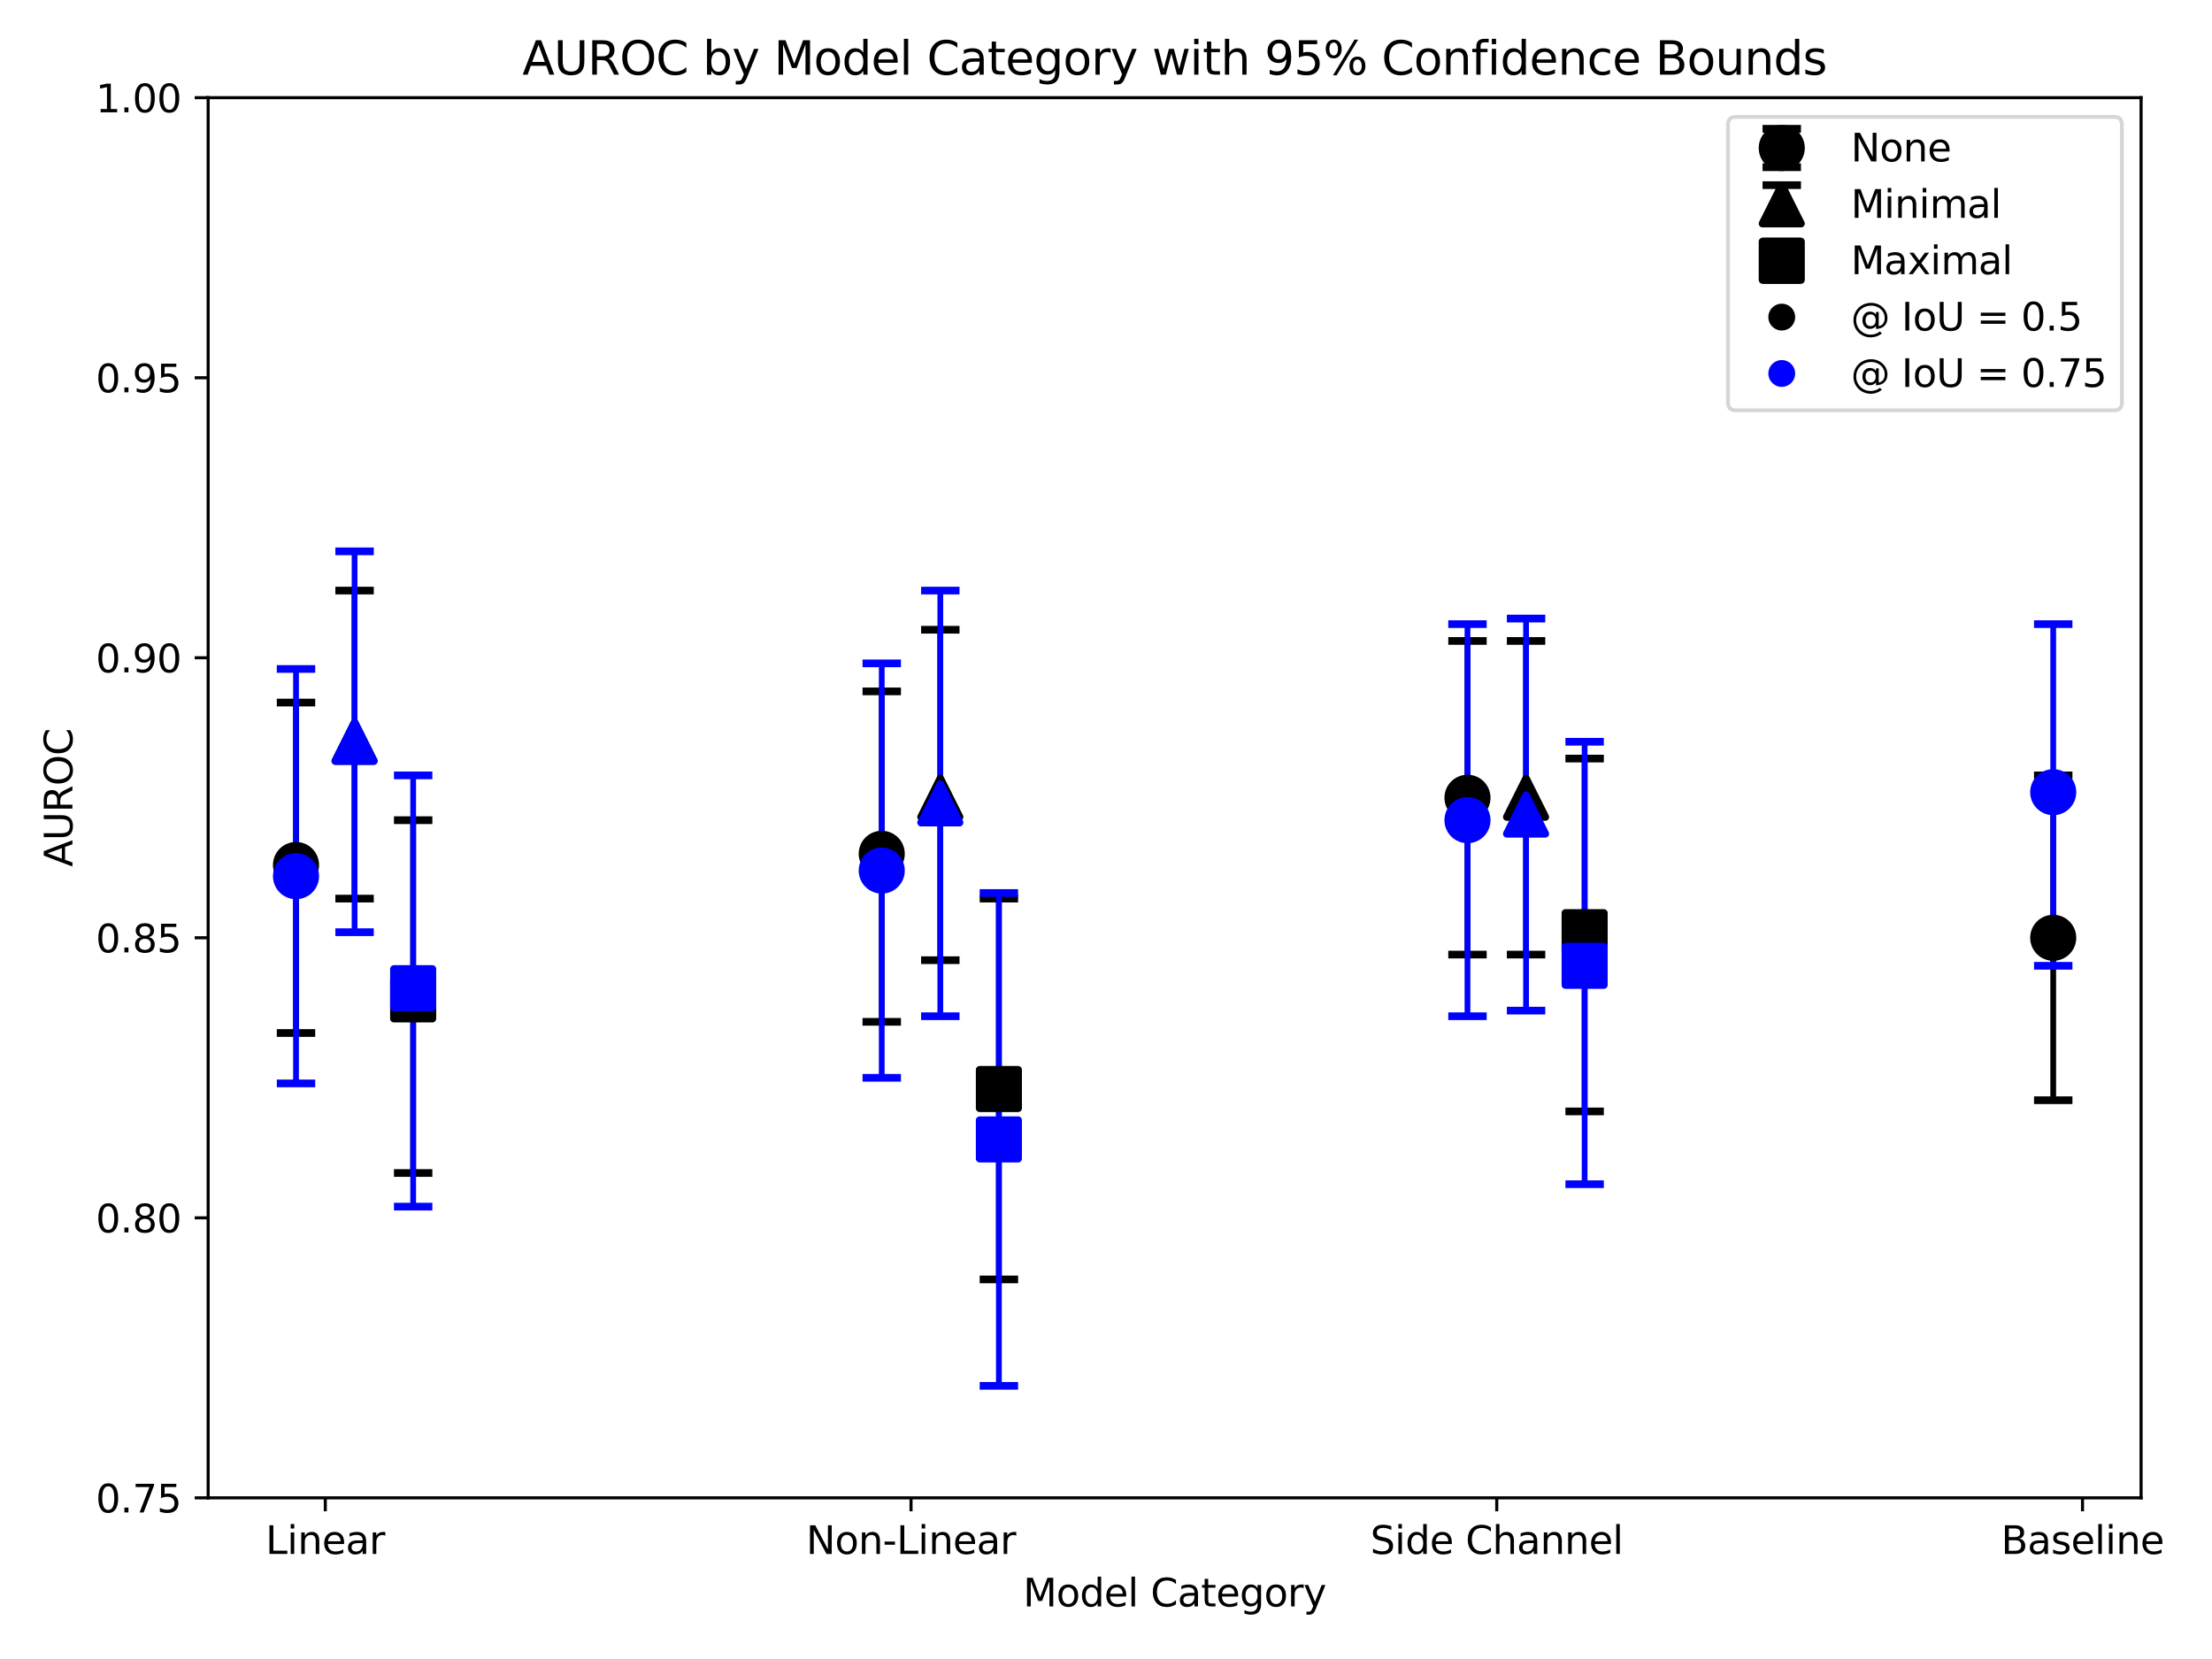 <?xml version="1.0" encoding="utf-8" standalone="no"?>
<!DOCTYPE svg PUBLIC "-//W3C//DTD SVG 1.1//EN"
  "http://www.w3.org/Graphics/SVG/1.1/DTD/svg11.dtd">
<svg xmlns:xlink="http://www.w3.org/1999/xlink" width="576pt" height="432pt" viewBox="0 0 576 432" xmlns="http://www.w3.org/2000/svg" version="1.1">
 <defs>
  <style type="text/css">*{stroke-linejoin: round; stroke-linecap: butt}</style>
 </defs>
 <g id="figure_1">
  <g id="patch_1">
   <path d="M 0 432 
L 576 432 
L 576 0 
L 0 0 
z
" style="fill: #ffffff"/>
  </g>
  <g id="axes_1">
   <g id="patch_2">
    <path d="M 54.2 390.04 
L 557.532 390.04 
L 557.532 25.44 
L 54.2 25.44 
z
" style="fill: #ffffff"/>
   </g>
   <g id="matplotlib.axis_1">
    <g id="xtick_1">
     <g id="line2d_1">
      <defs>
       <path id="m7f35c6f664" d="M 0 0 
L 0 3.5 
" style="stroke: #000000; stroke-width: 0.8"/>
      </defs>
      <g>
       <use xlink:href="#m7f35c6f664" x="84.705" y="390.04" style="stroke: #000000; stroke-width: 0.8"/>
      </g>
     </g>
     <g id="text_1">
      <!-- Linear -->
      <g transform="translate(69.165 404.638) scale(0.1 -0.1)">
       <defs>
        <path id="DejaVuSans-4c" d="M 628 4666 
L 1259 4666 
L 1259 531 
L 3531 531 
L 3531 0 
L 628 0 
L 628 4666 
z
" transform="scale(0.016)"/>
        <path id="DejaVuSans-69" d="M 603 3500 
L 1178 3500 
L 1178 0 
L 603 0 
L 603 3500 
z
M 603 4863 
L 1178 4863 
L 1178 4134 
L 603 4134 
L 603 4863 
z
" transform="scale(0.016)"/>
        <path id="DejaVuSans-6e" d="M 3513 2113 
L 3513 0 
L 2938 0 
L 2938 2094 
Q 2938 2591 2744 2837 
Q 2550 3084 2163 3084 
Q 1697 3084 1428 2787 
Q 1159 2491 1159 1978 
L 1159 0 
L 581 0 
L 581 3500 
L 1159 3500 
L 1159 2956 
Q 1366 3272 1645 3428 
Q 1925 3584 2291 3584 
Q 2894 3584 3203 3211 
Q 3513 2838 3513 2113 
z
" transform="scale(0.016)"/>
        <path id="DejaVuSans-65" d="M 3597 1894 
L 3597 1613 
L 953 1613 
Q 991 1019 1311 708 
Q 1631 397 2203 397 
Q 2534 397 2845 478 
Q 3156 559 3463 722 
L 3463 178 
Q 3153 47 2828 -22 
Q 2503 -91 2169 -91 
Q 1331 -91 842 396 
Q 353 884 353 1716 
Q 353 2575 817 3079 
Q 1281 3584 2069 3584 
Q 2775 3584 3186 3129 
Q 3597 2675 3597 1894 
z
M 3022 2063 
Q 3016 2534 2758 2815 
Q 2500 3097 2075 3097 
Q 1594 3097 1305 2825 
Q 1016 2553 972 2059 
L 3022 2063 
z
" transform="scale(0.016)"/>
        <path id="DejaVuSans-61" d="M 2194 1759 
Q 1497 1759 1228 1600 
Q 959 1441 959 1056 
Q 959 750 1161 570 
Q 1363 391 1709 391 
Q 2188 391 2477 730 
Q 2766 1069 2766 1631 
L 2766 1759 
L 2194 1759 
z
M 3341 1997 
L 3341 0 
L 2766 0 
L 2766 531 
Q 2569 213 2275 61 
Q 1981 -91 1556 -91 
Q 1019 -91 701 211 
Q 384 513 384 1019 
Q 384 1609 779 1909 
Q 1175 2209 1959 2209 
L 2766 2209 
L 2766 2266 
Q 2766 2663 2505 2880 
Q 2244 3097 1772 3097 
Q 1472 3097 1187 3025 
Q 903 2953 641 2809 
L 641 3341 
Q 956 3463 1253 3523 
Q 1550 3584 1831 3584 
Q 2591 3584 2966 3190 
Q 3341 2797 3341 1997 
z
" transform="scale(0.016)"/>
        <path id="DejaVuSans-72" d="M 2631 2963 
Q 2534 3019 2420 3045 
Q 2306 3072 2169 3072 
Q 1681 3072 1420 2755 
Q 1159 2438 1159 1844 
L 1159 0 
L 581 0 
L 581 3500 
L 1159 3500 
L 1159 2956 
Q 1341 3275 1631 3429 
Q 1922 3584 2338 3584 
Q 2397 3584 2469 3576 
Q 2541 3569 2628 3553 
L 2631 2963 
z
" transform="scale(0.016)"/>
       </defs>
       <use xlink:href="#DejaVuSans-4c"/>
       <use xlink:href="#DejaVuSans-69" x="55.713"/>
       <use xlink:href="#DejaVuSans-6e" x="83.496"/>
       <use xlink:href="#DejaVuSans-65" x="146.875"/>
       <use xlink:href="#DejaVuSans-61" x="208.398"/>
       <use xlink:href="#DejaVuSans-72" x="269.678"/>
      </g>
     </g>
    </g>
    <g id="xtick_2">
     <g id="line2d_2">
      <g>
       <use xlink:href="#m7f35c6f664" x="237.23" y="390.04" style="stroke: #000000; stroke-width: 0.8"/>
      </g>
     </g>
     <g id="text_2">
      <!-- Non-Linear -->
      <g transform="translate(209.917 404.638) scale(0.1 -0.1)">
       <defs>
        <path id="DejaVuSans-4e" d="M 628 4666 
L 1478 4666 
L 3547 763 
L 3547 4666 
L 4159 4666 
L 4159 0 
L 3309 0 
L 1241 3903 
L 1241 0 
L 628 0 
L 628 4666 
z
" transform="scale(0.016)"/>
        <path id="DejaVuSans-6f" d="M 1959 3097 
Q 1497 3097 1228 2736 
Q 959 2375 959 1747 
Q 959 1119 1226 758 
Q 1494 397 1959 397 
Q 2419 397 2687 759 
Q 2956 1122 2956 1747 
Q 2956 2369 2687 2733 
Q 2419 3097 1959 3097 
z
M 1959 3584 
Q 2709 3584 3137 3096 
Q 3566 2609 3566 1747 
Q 3566 888 3137 398 
Q 2709 -91 1959 -91 
Q 1206 -91 779 398 
Q 353 888 353 1747 
Q 353 2609 779 3096 
Q 1206 3584 1959 3584 
z
" transform="scale(0.016)"/>
        <path id="DejaVuSans-2d" d="M 313 2009 
L 1997 2009 
L 1997 1497 
L 313 1497 
L 313 2009 
z
" transform="scale(0.016)"/>
       </defs>
       <use xlink:href="#DejaVuSans-4e"/>
       <use xlink:href="#DejaVuSans-6f" x="74.805"/>
       <use xlink:href="#DejaVuSans-6e" x="135.986"/>
       <use xlink:href="#DejaVuSans-2d" x="199.365"/>
       <use xlink:href="#DejaVuSans-4c" x="235.449"/>
       <use xlink:href="#DejaVuSans-69" x="291.162"/>
       <use xlink:href="#DejaVuSans-6e" x="318.945"/>
       <use xlink:href="#DejaVuSans-65" x="382.324"/>
       <use xlink:href="#DejaVuSans-61" x="443.848"/>
       <use xlink:href="#DejaVuSans-72" x="505.127"/>
      </g>
     </g>
    </g>
    <g id="xtick_3">
     <g id="line2d_3">
      <g>
       <use xlink:href="#m7f35c6f664" x="389.755" y="390.04" style="stroke: #000000; stroke-width: 0.8"/>
      </g>
     </g>
     <g id="text_3">
      <!-- Side Channel -->
      <g transform="translate(356.824 404.638) scale(0.1 -0.1)">
       <defs>
        <path id="DejaVuSans-53" d="M 3425 4513 
L 3425 3897 
Q 3066 4069 2747 4153 
Q 2428 4238 2131 4238 
Q 1616 4238 1336 4038 
Q 1056 3838 1056 3469 
Q 1056 3159 1242 3001 
Q 1428 2844 1947 2747 
L 2328 2669 
Q 3034 2534 3370 2195 
Q 3706 1856 3706 1288 
Q 3706 609 3251 259 
Q 2797 -91 1919 -91 
Q 1588 -91 1214 -16 
Q 841 59 441 206 
L 441 856 
Q 825 641 1194 531 
Q 1563 422 1919 422 
Q 2459 422 2753 634 
Q 3047 847 3047 1241 
Q 3047 1584 2836 1778 
Q 2625 1972 2144 2069 
L 1759 2144 
Q 1053 2284 737 2584 
Q 422 2884 422 3419 
Q 422 4038 858 4394 
Q 1294 4750 2059 4750 
Q 2388 4750 2728 4690 
Q 3069 4631 3425 4513 
z
" transform="scale(0.016)"/>
        <path id="DejaVuSans-64" d="M 2906 2969 
L 2906 4863 
L 3481 4863 
L 3481 0 
L 2906 0 
L 2906 525 
Q 2725 213 2448 61 
Q 2172 -91 1784 -91 
Q 1150 -91 751 415 
Q 353 922 353 1747 
Q 353 2572 751 3078 
Q 1150 3584 1784 3584 
Q 2172 3584 2448 3432 
Q 2725 3281 2906 2969 
z
M 947 1747 
Q 947 1113 1208 752 
Q 1469 391 1925 391 
Q 2381 391 2643 752 
Q 2906 1113 2906 1747 
Q 2906 2381 2643 2742 
Q 2381 3103 1925 3103 
Q 1469 3103 1208 2742 
Q 947 2381 947 1747 
z
" transform="scale(0.016)"/>
        <path id="DejaVuSans-20" transform="scale(0.016)"/>
        <path id="DejaVuSans-43" d="M 4122 4306 
L 4122 3641 
Q 3803 3938 3442 4084 
Q 3081 4231 2675 4231 
Q 1875 4231 1450 3742 
Q 1025 3253 1025 2328 
Q 1025 1406 1450 917 
Q 1875 428 2675 428 
Q 3081 428 3442 575 
Q 3803 722 4122 1019 
L 4122 359 
Q 3791 134 3420 21 
Q 3050 -91 2638 -91 
Q 1578 -91 968 557 
Q 359 1206 359 2328 
Q 359 3453 968 4101 
Q 1578 4750 2638 4750 
Q 3056 4750 3426 4639 
Q 3797 4528 4122 4306 
z
" transform="scale(0.016)"/>
        <path id="DejaVuSans-68" d="M 3513 2113 
L 3513 0 
L 2938 0 
L 2938 2094 
Q 2938 2591 2744 2837 
Q 2550 3084 2163 3084 
Q 1697 3084 1428 2787 
Q 1159 2491 1159 1978 
L 1159 0 
L 581 0 
L 581 4863 
L 1159 4863 
L 1159 2956 
Q 1366 3272 1645 3428 
Q 1925 3584 2291 3584 
Q 2894 3584 3203 3211 
Q 3513 2838 3513 2113 
z
" transform="scale(0.016)"/>
        <path id="DejaVuSans-6c" d="M 603 4863 
L 1178 4863 
L 1178 0 
L 603 0 
L 603 4863 
z
" transform="scale(0.016)"/>
       </defs>
       <use xlink:href="#DejaVuSans-53"/>
       <use xlink:href="#DejaVuSans-69" x="63.477"/>
       <use xlink:href="#DejaVuSans-64" x="91.26"/>
       <use xlink:href="#DejaVuSans-65" x="154.736"/>
       <use xlink:href="#DejaVuSans-20" x="216.26"/>
       <use xlink:href="#DejaVuSans-43" x="248.047"/>
       <use xlink:href="#DejaVuSans-68" x="317.871"/>
       <use xlink:href="#DejaVuSans-61" x="381.25"/>
       <use xlink:href="#DejaVuSans-6e" x="442.529"/>
       <use xlink:href="#DejaVuSans-6e" x="505.908"/>
       <use xlink:href="#DejaVuSans-65" x="569.287"/>
       <use xlink:href="#DejaVuSans-6c" x="630.811"/>
      </g>
     </g>
    </g>
    <g id="xtick_4">
     <g id="line2d_4">
      <g>
       <use xlink:href="#m7f35c6f664" x="542.28" y="390.04" style="stroke: #000000; stroke-width: 0.8"/>
      </g>
     </g>
     <g id="text_4">
      <!-- Baseline -->
      <g transform="translate(521.081 404.638) scale(0.1 -0.1)">
       <defs>
        <path id="DejaVuSans-42" d="M 1259 2228 
L 1259 519 
L 2272 519 
Q 2781 519 3026 730 
Q 3272 941 3272 1375 
Q 3272 1813 3026 2020 
Q 2781 2228 2272 2228 
L 1259 2228 
z
M 1259 4147 
L 1259 2741 
L 2194 2741 
Q 2656 2741 2882 2914 
Q 3109 3088 3109 3444 
Q 3109 3797 2882 3972 
Q 2656 4147 2194 4147 
L 1259 4147 
z
M 628 4666 
L 2241 4666 
Q 2963 4666 3353 4366 
Q 3744 4066 3744 3513 
Q 3744 3084 3544 2831 
Q 3344 2578 2956 2516 
Q 3422 2416 3680 2098 
Q 3938 1781 3938 1306 
Q 3938 681 3513 340 
Q 3088 0 2303 0 
L 628 0 
L 628 4666 
z
" transform="scale(0.016)"/>
        <path id="DejaVuSans-73" d="M 2834 3397 
L 2834 2853 
Q 2591 2978 2328 3040 
Q 2066 3103 1784 3103 
Q 1356 3103 1142 2972 
Q 928 2841 928 2578 
Q 928 2378 1081 2264 
Q 1234 2150 1697 2047 
L 1894 2003 
Q 2506 1872 2764 1633 
Q 3022 1394 3022 966 
Q 3022 478 2636 193 
Q 2250 -91 1575 -91 
Q 1294 -91 989 -36 
Q 684 19 347 128 
L 347 722 
Q 666 556 975 473 
Q 1284 391 1588 391 
Q 1994 391 2212 530 
Q 2431 669 2431 922 
Q 2431 1156 2273 1281 
Q 2116 1406 1581 1522 
L 1381 1569 
Q 847 1681 609 1914 
Q 372 2147 372 2553 
Q 372 3047 722 3315 
Q 1072 3584 1716 3584 
Q 2034 3584 2315 3537 
Q 2597 3491 2834 3397 
z
" transform="scale(0.016)"/>
       </defs>
       <use xlink:href="#DejaVuSans-42"/>
       <use xlink:href="#DejaVuSans-61" x="68.604"/>
       <use xlink:href="#DejaVuSans-73" x="129.883"/>
       <use xlink:href="#DejaVuSans-65" x="181.982"/>
       <use xlink:href="#DejaVuSans-6c" x="243.506"/>
       <use xlink:href="#DejaVuSans-69" x="271.289"/>
       <use xlink:href="#DejaVuSans-6e" x="299.072"/>
       <use xlink:href="#DejaVuSans-65" x="362.451"/>
      </g>
     </g>
    </g>
    <g id="text_5">
     <!-- Model Category -->
     <g transform="translate(266.423 418.317) scale(0.1 -0.1)">
      <defs>
       <path id="DejaVuSans-4d" d="M 628 4666 
L 1569 4666 
L 2759 1491 
L 3956 4666 
L 4897 4666 
L 4897 0 
L 4281 0 
L 4281 4097 
L 3078 897 
L 2444 897 
L 1241 4097 
L 1241 0 
L 628 0 
L 628 4666 
z
" transform="scale(0.016)"/>
       <path id="DejaVuSans-74" d="M 1172 4494 
L 1172 3500 
L 2356 3500 
L 2356 3053 
L 1172 3053 
L 1172 1153 
Q 1172 725 1289 603 
Q 1406 481 1766 481 
L 2356 481 
L 2356 0 
L 1766 0 
Q 1100 0 847 248 
Q 594 497 594 1153 
L 594 3053 
L 172 3053 
L 172 3500 
L 594 3500 
L 594 4494 
L 1172 4494 
z
" transform="scale(0.016)"/>
       <path id="DejaVuSans-67" d="M 2906 1791 
Q 2906 2416 2648 2759 
Q 2391 3103 1925 3103 
Q 1463 3103 1205 2759 
Q 947 2416 947 1791 
Q 947 1169 1205 825 
Q 1463 481 1925 481 
Q 2391 481 2648 825 
Q 2906 1169 2906 1791 
z
M 3481 434 
Q 3481 -459 3084 -895 
Q 2688 -1331 1869 -1331 
Q 1566 -1331 1297 -1286 
Q 1028 -1241 775 -1147 
L 775 -588 
Q 1028 -725 1275 -790 
Q 1522 -856 1778 -856 
Q 2344 -856 2625 -561 
Q 2906 -266 2906 331 
L 2906 616 
Q 2728 306 2450 153 
Q 2172 0 1784 0 
Q 1141 0 747 490 
Q 353 981 353 1791 
Q 353 2603 747 3093 
Q 1141 3584 1784 3584 
Q 2172 3584 2450 3431 
Q 2728 3278 2906 2969 
L 2906 3500 
L 3481 3500 
L 3481 434 
z
" transform="scale(0.016)"/>
       <path id="DejaVuSans-79" d="M 2059 -325 
Q 1816 -950 1584 -1140 
Q 1353 -1331 966 -1331 
L 506 -1331 
L 506 -850 
L 844 -850 
Q 1081 -850 1212 -737 
Q 1344 -625 1503 -206 
L 1606 56 
L 191 3500 
L 800 3500 
L 1894 763 
L 2988 3500 
L 3597 3500 
L 2059 -325 
z
" transform="scale(0.016)"/>
      </defs>
      <use xlink:href="#DejaVuSans-4d"/>
      <use xlink:href="#DejaVuSans-6f" x="86.279"/>
      <use xlink:href="#DejaVuSans-64" x="147.461"/>
      <use xlink:href="#DejaVuSans-65" x="210.938"/>
      <use xlink:href="#DejaVuSans-6c" x="272.461"/>
      <use xlink:href="#DejaVuSans-20" x="300.244"/>
      <use xlink:href="#DejaVuSans-43" x="332.031"/>
      <use xlink:href="#DejaVuSans-61" x="401.855"/>
      <use xlink:href="#DejaVuSans-74" x="463.135"/>
      <use xlink:href="#DejaVuSans-65" x="502.344"/>
      <use xlink:href="#DejaVuSans-67" x="563.867"/>
      <use xlink:href="#DejaVuSans-6f" x="627.344"/>
      <use xlink:href="#DejaVuSans-72" x="688.525"/>
      <use xlink:href="#DejaVuSans-79" x="729.639"/>
     </g>
    </g>
   </g>
   <g id="matplotlib.axis_2">
    <g id="ytick_1">
     <g id="line2d_5">
      <defs>
       <path id="m82658b8c84" d="M 0 0 
L -3.5 0 
" style="stroke: #000000; stroke-width: 0.8"/>
      </defs>
      <g>
       <use xlink:href="#m82658b8c84" x="54.2" y="390.04" style="stroke: #000000; stroke-width: 0.8"/>
      </g>
     </g>
     <g id="text_6">
      <!-- 0.75 -->
      <g transform="translate(24.934 393.839) scale(0.1 -0.1)">
       <defs>
        <path id="DejaVuSans-30" d="M 2034 4250 
Q 1547 4250 1301 3770 
Q 1056 3291 1056 2328 
Q 1056 1369 1301 889 
Q 1547 409 2034 409 
Q 2525 409 2770 889 
Q 3016 1369 3016 2328 
Q 3016 3291 2770 3770 
Q 2525 4250 2034 4250 
z
M 2034 4750 
Q 2819 4750 3233 4129 
Q 3647 3509 3647 2328 
Q 3647 1150 3233 529 
Q 2819 -91 2034 -91 
Q 1250 -91 836 529 
Q 422 1150 422 2328 
Q 422 3509 836 4129 
Q 1250 4750 2034 4750 
z
" transform="scale(0.016)"/>
        <path id="DejaVuSans-2e" d="M 684 794 
L 1344 794 
L 1344 0 
L 684 0 
L 684 794 
z
" transform="scale(0.016)"/>
        <path id="DejaVuSans-37" d="M 525 4666 
L 3525 4666 
L 3525 4397 
L 1831 0 
L 1172 0 
L 2766 4134 
L 525 4134 
L 525 4666 
z
" transform="scale(0.016)"/>
        <path id="DejaVuSans-35" d="M 691 4666 
L 3169 4666 
L 3169 4134 
L 1269 4134 
L 1269 2991 
Q 1406 3038 1543 3061 
Q 1681 3084 1819 3084 
Q 2600 3084 3056 2656 
Q 3513 2228 3513 1497 
Q 3513 744 3044 326 
Q 2575 -91 1722 -91 
Q 1428 -91 1123 -41 
Q 819 9 494 109 
L 494 744 
Q 775 591 1075 516 
Q 1375 441 1709 441 
Q 2250 441 2565 725 
Q 2881 1009 2881 1497 
Q 2881 1984 2565 2268 
Q 2250 2553 1709 2553 
Q 1456 2553 1204 2497 
Q 953 2441 691 2322 
L 691 4666 
z
" transform="scale(0.016)"/>
       </defs>
       <use xlink:href="#DejaVuSans-30"/>
       <use xlink:href="#DejaVuSans-2e" x="63.623"/>
       <use xlink:href="#DejaVuSans-37" x="95.41"/>
       <use xlink:href="#DejaVuSans-35" x="159.033"/>
      </g>
     </g>
    </g>
    <g id="ytick_2">
     <g id="line2d_6">
      <g>
       <use xlink:href="#m82658b8c84" x="54.2" y="317.12" style="stroke: #000000; stroke-width: 0.8"/>
      </g>
     </g>
     <g id="text_7">
      <!-- 0.80 -->
      <g transform="translate(24.934 320.919) scale(0.1 -0.1)">
       <defs>
        <path id="DejaVuSans-38" d="M 2034 2216 
Q 1584 2216 1326 1975 
Q 1069 1734 1069 1313 
Q 1069 891 1326 650 
Q 1584 409 2034 409 
Q 2484 409 2743 651 
Q 3003 894 3003 1313 
Q 3003 1734 2745 1975 
Q 2488 2216 2034 2216 
z
M 1403 2484 
Q 997 2584 770 2862 
Q 544 3141 544 3541 
Q 544 4100 942 4425 
Q 1341 4750 2034 4750 
Q 2731 4750 3128 4425 
Q 3525 4100 3525 3541 
Q 3525 3141 3298 2862 
Q 3072 2584 2669 2484 
Q 3125 2378 3379 2068 
Q 3634 1759 3634 1313 
Q 3634 634 3220 271 
Q 2806 -91 2034 -91 
Q 1263 -91 848 271 
Q 434 634 434 1313 
Q 434 1759 690 2068 
Q 947 2378 1403 2484 
z
M 1172 3481 
Q 1172 3119 1398 2916 
Q 1625 2713 2034 2713 
Q 2441 2713 2670 2916 
Q 2900 3119 2900 3481 
Q 2900 3844 2670 4047 
Q 2441 4250 2034 4250 
Q 1625 4250 1398 4047 
Q 1172 3844 1172 3481 
z
" transform="scale(0.016)"/>
       </defs>
       <use xlink:href="#DejaVuSans-30"/>
       <use xlink:href="#DejaVuSans-2e" x="63.623"/>
       <use xlink:href="#DejaVuSans-38" x="95.41"/>
       <use xlink:href="#DejaVuSans-30" x="159.033"/>
      </g>
     </g>
    </g>
    <g id="ytick_3">
     <g id="line2d_7">
      <g>
       <use xlink:href="#m82658b8c84" x="54.2" y="244.2" style="stroke: #000000; stroke-width: 0.8"/>
      </g>
     </g>
     <g id="text_8">
      <!-- 0.85 -->
      <g transform="translate(24.934 247.999) scale(0.1 -0.1)">
       <use xlink:href="#DejaVuSans-30"/>
       <use xlink:href="#DejaVuSans-2e" x="63.623"/>
       <use xlink:href="#DejaVuSans-38" x="95.41"/>
       <use xlink:href="#DejaVuSans-35" x="159.033"/>
      </g>
     </g>
    </g>
    <g id="ytick_4">
     <g id="line2d_8">
      <g>
       <use xlink:href="#m82658b8c84" x="54.2" y="171.28" style="stroke: #000000; stroke-width: 0.8"/>
      </g>
     </g>
     <g id="text_9">
      <!-- 0.90 -->
      <g transform="translate(24.934 175.079) scale(0.1 -0.1)">
       <defs>
        <path id="DejaVuSans-39" d="M 703 97 
L 703 672 
Q 941 559 1184 500 
Q 1428 441 1663 441 
Q 2288 441 2617 861 
Q 2947 1281 2994 2138 
Q 2813 1869 2534 1725 
Q 2256 1581 1919 1581 
Q 1219 1581 811 2004 
Q 403 2428 403 3163 
Q 403 3881 828 4315 
Q 1253 4750 1959 4750 
Q 2769 4750 3195 4129 
Q 3622 3509 3622 2328 
Q 3622 1225 3098 567 
Q 2575 -91 1691 -91 
Q 1453 -91 1209 -44 
Q 966 3 703 97 
z
M 1959 2075 
Q 2384 2075 2632 2365 
Q 2881 2656 2881 3163 
Q 2881 3666 2632 3958 
Q 2384 4250 1959 4250 
Q 1534 4250 1286 3958 
Q 1038 3666 1038 3163 
Q 1038 2656 1286 2365 
Q 1534 2075 1959 2075 
z
" transform="scale(0.016)"/>
       </defs>
       <use xlink:href="#DejaVuSans-30"/>
       <use xlink:href="#DejaVuSans-2e" x="63.623"/>
       <use xlink:href="#DejaVuSans-39" x="95.41"/>
       <use xlink:href="#DejaVuSans-30" x="159.033"/>
      </g>
     </g>
    </g>
    <g id="ytick_5">
     <g id="line2d_9">
      <g>
       <use xlink:href="#m82658b8c84" x="54.2" y="98.36" style="stroke: #000000; stroke-width: 0.8"/>
      </g>
     </g>
     <g id="text_10">
      <!-- 0.95 -->
      <g transform="translate(24.934 102.159) scale(0.1 -0.1)">
       <use xlink:href="#DejaVuSans-30"/>
       <use xlink:href="#DejaVuSans-2e" x="63.623"/>
       <use xlink:href="#DejaVuSans-39" x="95.41"/>
       <use xlink:href="#DejaVuSans-35" x="159.033"/>
      </g>
     </g>
    </g>
    <g id="ytick_6">
     <g id="line2d_10">
      <g>
       <use xlink:href="#m82658b8c84" x="54.2" y="25.44" style="stroke: #000000; stroke-width: 0.8"/>
      </g>
     </g>
     <g id="text_11">
      <!-- 1.00 -->
      <g transform="translate(24.934 29.239) scale(0.1 -0.1)">
       <defs>
        <path id="DejaVuSans-31" d="M 794 531 
L 1825 531 
L 1825 4091 
L 703 3866 
L 703 4441 
L 1819 4666 
L 2450 4666 
L 2450 531 
L 3481 531 
L 3481 0 
L 794 0 
L 794 531 
z
" transform="scale(0.016)"/>
       </defs>
       <use xlink:href="#DejaVuSans-31"/>
       <use xlink:href="#DejaVuSans-2e" x="63.623"/>
       <use xlink:href="#DejaVuSans-30" x="95.41"/>
       <use xlink:href="#DejaVuSans-30" x="159.033"/>
      </g>
     </g>
    </g>
    <g id="text_12">
     <!-- AUROC -->
     <g transform="translate(18.855 225.721) rotate(-90) scale(0.1 -0.1)">
      <defs>
       <path id="DejaVuSans-41" d="M 2188 4044 
L 1331 1722 
L 3047 1722 
L 2188 4044 
z
M 1831 4666 
L 2547 4666 
L 4325 0 
L 3669 0 
L 3244 1197 
L 1141 1197 
L 716 0 
L 50 0 
L 1831 4666 
z
" transform="scale(0.016)"/>
       <path id="DejaVuSans-55" d="M 556 4666 
L 1191 4666 
L 1191 1831 
Q 1191 1081 1462 751 
Q 1734 422 2344 422 
Q 2950 422 3222 751 
Q 3494 1081 3494 1831 
L 3494 4666 
L 4128 4666 
L 4128 1753 
Q 4128 841 3676 375 
Q 3225 -91 2344 -91 
Q 1459 -91 1007 375 
Q 556 841 556 1753 
L 556 4666 
z
" transform="scale(0.016)"/>
       <path id="DejaVuSans-52" d="M 2841 2188 
Q 3044 2119 3236 1894 
Q 3428 1669 3622 1275 
L 4263 0 
L 3584 0 
L 2988 1197 
Q 2756 1666 2539 1819 
Q 2322 1972 1947 1972 
L 1259 1972 
L 1259 0 
L 628 0 
L 628 4666 
L 2053 4666 
Q 2853 4666 3247 4331 
Q 3641 3997 3641 3322 
Q 3641 2881 3436 2590 
Q 3231 2300 2841 2188 
z
M 1259 4147 
L 1259 2491 
L 2053 2491 
Q 2509 2491 2742 2702 
Q 2975 2913 2975 3322 
Q 2975 3731 2742 3939 
Q 2509 4147 2053 4147 
L 1259 4147 
z
" transform="scale(0.016)"/>
       <path id="DejaVuSans-4f" d="M 2522 4238 
Q 1834 4238 1429 3725 
Q 1025 3213 1025 2328 
Q 1025 1447 1429 934 
Q 1834 422 2522 422 
Q 3209 422 3611 934 
Q 4013 1447 4013 2328 
Q 4013 3213 3611 3725 
Q 3209 4238 2522 4238 
z
M 2522 4750 
Q 3503 4750 4090 4092 
Q 4678 3434 4678 2328 
Q 4678 1225 4090 567 
Q 3503 -91 2522 -91 
Q 1538 -91 948 565 
Q 359 1222 359 2328 
Q 359 3434 948 4092 
Q 1538 4750 2522 4750 
z
" transform="scale(0.016)"/>
      </defs>
      <use xlink:href="#DejaVuSans-41"/>
      <use xlink:href="#DejaVuSans-55" x="68.408"/>
      <use xlink:href="#DejaVuSans-52" x="141.602"/>
      <use xlink:href="#DejaVuSans-4f" x="211.084"/>
      <use xlink:href="#DejaVuSans-43" x="289.795"/>
     </g>
    </g>
   </g>
   <g id="LineCollection_1">
    <path d="M 77.079 268.993 
L 77.079 182.947 
" clip-path="url(#p63805a7bf9)" style="fill: none; stroke: #000000; stroke-width: 1.5"/>
   </g>
   <g id="line2d_11">
    <defs>
     <path id="m73f7bae5c2" d="M 5 0 
L -5 -0 
" style="stroke: #000000; stroke-width: 2"/>
    </defs>
    <g clip-path="url(#p63805a7bf9)">
     <use xlink:href="#m73f7bae5c2" x="77.079" y="268.993" style="stroke: #000000; stroke-width: 2"/>
    </g>
   </g>
   <g id="line2d_12">
    <g clip-path="url(#p63805a7bf9)">
     <use xlink:href="#m73f7bae5c2" x="77.079" y="182.947" style="stroke: #000000; stroke-width: 2"/>
    </g>
   </g>
   <g id="LineCollection_2">
    <path d="M 77.079 282.118 
L 77.079 174.197 
" clip-path="url(#p63805a7bf9)" style="fill: none; stroke: #0000ff; stroke-width: 1.5"/>
   </g>
   <g id="line2d_13">
    <defs>
     <path id="m44cc85572b" d="M 5 0 
L -5 -0 
" style="stroke: #0000ff; stroke-width: 2"/>
    </defs>
    <g clip-path="url(#p63805a7bf9)">
     <use xlink:href="#m44cc85572b" x="77.079" y="282.118" style="fill: #0000ff; stroke: #0000ff; stroke-width: 2"/>
    </g>
   </g>
   <g id="line2d_14">
    <g clip-path="url(#p63805a7bf9)">
     <use xlink:href="#m44cc85572b" x="77.079" y="174.197" style="fill: #0000ff; stroke: #0000ff; stroke-width: 2"/>
    </g>
   </g>
   <g id="LineCollection_3">
    <path d="M 92.331 233.991 
L 92.331 153.779 
" clip-path="url(#p63805a7bf9)" style="fill: none; stroke: #000000; stroke-width: 1.5"/>
   </g>
   <g id="line2d_15">
    <g clip-path="url(#p63805a7bf9)">
     <use xlink:href="#m73f7bae5c2" x="92.331" y="233.991" style="stroke: #000000; stroke-width: 2"/>
    </g>
   </g>
   <g id="line2d_16">
    <g clip-path="url(#p63805a7bf9)">
     <use xlink:href="#m73f7bae5c2" x="92.331" y="153.779" style="stroke: #000000; stroke-width: 2"/>
    </g>
   </g>
   <g id="LineCollection_4">
    <path d="M 92.331 242.742 
L 92.331 143.57 
" clip-path="url(#p63805a7bf9)" style="fill: none; stroke: #0000ff; stroke-width: 1.5"/>
   </g>
   <g id="line2d_17">
    <g clip-path="url(#p63805a7bf9)">
     <use xlink:href="#m44cc85572b" x="92.331" y="242.742" style="fill: #0000ff; stroke: #0000ff; stroke-width: 2"/>
    </g>
   </g>
   <g id="line2d_18">
    <g clip-path="url(#p63805a7bf9)">
     <use xlink:href="#m44cc85572b" x="92.331" y="143.57" style="fill: #0000ff; stroke: #0000ff; stroke-width: 2"/>
    </g>
   </g>
   <g id="LineCollection_5">
    <path d="M 107.584 305.453 
L 107.584 213.574 
" clip-path="url(#p63805a7bf9)" style="fill: none; stroke: #000000; stroke-width: 1.5"/>
   </g>
   <g id="line2d_19">
    <g clip-path="url(#p63805a7bf9)">
     <use xlink:href="#m73f7bae5c2" x="107.584" y="305.453" style="stroke: #000000; stroke-width: 2"/>
    </g>
   </g>
   <g id="line2d_20">
    <g clip-path="url(#p63805a7bf9)">
     <use xlink:href="#m73f7bae5c2" x="107.584" y="213.574" style="stroke: #000000; stroke-width: 2"/>
    </g>
   </g>
   <g id="LineCollection_6">
    <path d="M 107.584 314.203 
L 107.584 201.906 
" clip-path="url(#p63805a7bf9)" style="fill: none; stroke: #0000ff; stroke-width: 1.5"/>
   </g>
   <g id="line2d_21">
    <g clip-path="url(#p63805a7bf9)">
     <use xlink:href="#m44cc85572b" x="107.584" y="314.203" style="fill: #0000ff; stroke: #0000ff; stroke-width: 2"/>
    </g>
   </g>
   <g id="line2d_22">
    <g clip-path="url(#p63805a7bf9)">
     <use xlink:href="#m44cc85572b" x="107.584" y="201.906" style="fill: #0000ff; stroke: #0000ff; stroke-width: 2"/>
    </g>
   </g>
   <g id="LineCollection_7">
    <path d="M 229.604 266.076 
L 229.604 180.03 
" clip-path="url(#p63805a7bf9)" style="fill: none; stroke: #000000; stroke-width: 1.5"/>
   </g>
   <g id="line2d_23">
    <g clip-path="url(#p63805a7bf9)">
     <use xlink:href="#m73f7bae5c2" x="229.604" y="266.076" style="stroke: #000000; stroke-width: 2"/>
    </g>
   </g>
   <g id="line2d_24">
    <g clip-path="url(#p63805a7bf9)">
     <use xlink:href="#m73f7bae5c2" x="229.604" y="180.03" style="stroke: #000000; stroke-width: 2"/>
    </g>
   </g>
   <g id="LineCollection_8">
    <path d="M 229.604 280.66 
L 229.604 172.738 
" clip-path="url(#p63805a7bf9)" style="fill: none; stroke: #0000ff; stroke-width: 1.5"/>
   </g>
   <g id="line2d_25">
    <g clip-path="url(#p63805a7bf9)">
     <use xlink:href="#m44cc85572b" x="229.604" y="280.66" style="fill: #0000ff; stroke: #0000ff; stroke-width: 2"/>
    </g>
   </g>
   <g id="line2d_26">
    <g clip-path="url(#p63805a7bf9)">
     <use xlink:href="#m44cc85572b" x="229.604" y="172.738" style="fill: #0000ff; stroke: #0000ff; stroke-width: 2"/>
    </g>
   </g>
   <g id="LineCollection_9">
    <path d="M 244.856 250.034 
L 244.856 163.988 
" clip-path="url(#p63805a7bf9)" style="fill: none; stroke: #000000; stroke-width: 1.5"/>
   </g>
   <g id="line2d_27">
    <g clip-path="url(#p63805a7bf9)">
     <use xlink:href="#m73f7bae5c2" x="244.856" y="250.034" style="stroke: #000000; stroke-width: 2"/>
    </g>
   </g>
   <g id="line2d_28">
    <g clip-path="url(#p63805a7bf9)">
     <use xlink:href="#m73f7bae5c2" x="244.856" y="163.988" style="stroke: #000000; stroke-width: 2"/>
    </g>
   </g>
   <g id="LineCollection_10">
    <path d="M 244.856 264.618 
L 244.856 153.779 
" clip-path="url(#p63805a7bf9)" style="fill: none; stroke: #0000ff; stroke-width: 1.5"/>
   </g>
   <g id="line2d_29">
    <g clip-path="url(#p63805a7bf9)">
     <use xlink:href="#m44cc85572b" x="244.856" y="264.618" style="fill: #0000ff; stroke: #0000ff; stroke-width: 2"/>
    </g>
   </g>
   <g id="line2d_30">
    <g clip-path="url(#p63805a7bf9)">
     <use xlink:href="#m44cc85572b" x="244.856" y="153.779" style="fill: #0000ff; stroke: #0000ff; stroke-width: 2"/>
    </g>
   </g>
   <g id="LineCollection_11">
    <path d="M 260.109 333.162 
L 260.109 233.991 
" clip-path="url(#p63805a7bf9)" style="fill: none; stroke: #000000; stroke-width: 1.5"/>
   </g>
   <g id="line2d_31">
    <g clip-path="url(#p63805a7bf9)">
     <use xlink:href="#m73f7bae5c2" x="260.109" y="333.162" style="stroke: #000000; stroke-width: 2"/>
    </g>
   </g>
   <g id="line2d_32">
    <g clip-path="url(#p63805a7bf9)">
     <use xlink:href="#m73f7bae5c2" x="260.109" y="233.991" style="stroke: #000000; stroke-width: 2"/>
    </g>
   </g>
   <g id="LineCollection_12">
    <path d="M 260.109 360.872 
L 260.109 232.533 
" clip-path="url(#p63805a7bf9)" style="fill: none; stroke: #0000ff; stroke-width: 1.5"/>
   </g>
   <g id="line2d_33">
    <g clip-path="url(#p63805a7bf9)">
     <use xlink:href="#m44cc85572b" x="260.109" y="360.872" style="fill: #0000ff; stroke: #0000ff; stroke-width: 2"/>
    </g>
   </g>
   <g id="line2d_34">
    <g clip-path="url(#p63805a7bf9)">
     <use xlink:href="#m44cc85572b" x="260.109" y="232.533" style="fill: #0000ff; stroke: #0000ff; stroke-width: 2"/>
    </g>
   </g>
   <g id="LineCollection_13">
    <path d="M 382.129 248.575 
L 382.129 166.905 
" clip-path="url(#p63805a7bf9)" style="fill: none; stroke: #000000; stroke-width: 1.5"/>
   </g>
   <g id="line2d_35">
    <g clip-path="url(#p63805a7bf9)">
     <use xlink:href="#m73f7bae5c2" x="382.129" y="248.575" style="stroke: #000000; stroke-width: 2"/>
    </g>
   </g>
   <g id="line2d_36">
    <g clip-path="url(#p63805a7bf9)">
     <use xlink:href="#m73f7bae5c2" x="382.129" y="166.905" style="stroke: #000000; stroke-width: 2"/>
    </g>
   </g>
   <g id="LineCollection_14">
    <path d="M 382.129 264.618 
L 382.129 162.53 
" clip-path="url(#p63805a7bf9)" style="fill: none; stroke: #0000ff; stroke-width: 1.5"/>
   </g>
   <g id="line2d_37">
    <g clip-path="url(#p63805a7bf9)">
     <use xlink:href="#m44cc85572b" x="382.129" y="264.618" style="fill: #0000ff; stroke: #0000ff; stroke-width: 2"/>
    </g>
   </g>
   <g id="line2d_38">
    <g clip-path="url(#p63805a7bf9)">
     <use xlink:href="#m44cc85572b" x="382.129" y="162.53" style="fill: #0000ff; stroke: #0000ff; stroke-width: 2"/>
    </g>
   </g>
   <g id="LineCollection_15">
    <path d="M 397.381 248.575 
L 397.381 166.905 
" clip-path="url(#p63805a7bf9)" style="fill: none; stroke: #000000; stroke-width: 1.5"/>
   </g>
   <g id="line2d_39">
    <g clip-path="url(#p63805a7bf9)">
     <use xlink:href="#m73f7bae5c2" x="397.381" y="248.575" style="stroke: #000000; stroke-width: 2"/>
    </g>
   </g>
   <g id="line2d_40">
    <g clip-path="url(#p63805a7bf9)">
     <use xlink:href="#m73f7bae5c2" x="397.381" y="166.905" style="stroke: #000000; stroke-width: 2"/>
    </g>
   </g>
   <g id="LineCollection_16">
    <path d="M 397.381 263.159 
L 397.381 161.071 
" clip-path="url(#p63805a7bf9)" style="fill: none; stroke: #0000ff; stroke-width: 1.5"/>
   </g>
   <g id="line2d_41">
    <g clip-path="url(#p63805a7bf9)">
     <use xlink:href="#m44cc85572b" x="397.381" y="263.159" style="fill: #0000ff; stroke: #0000ff; stroke-width: 2"/>
    </g>
   </g>
   <g id="line2d_42">
    <g clip-path="url(#p63805a7bf9)">
     <use xlink:href="#m44cc85572b" x="397.381" y="161.071" style="fill: #0000ff; stroke: #0000ff; stroke-width: 2"/>
    </g>
   </g>
   <g id="LineCollection_17">
    <path d="M 412.634 289.41 
L 412.634 197.531 
" clip-path="url(#p63805a7bf9)" style="fill: none; stroke: #000000; stroke-width: 1.5"/>
   </g>
   <g id="line2d_43">
    <g clip-path="url(#p63805a7bf9)">
     <use xlink:href="#m73f7bae5c2" x="412.634" y="289.41" style="stroke: #000000; stroke-width: 2"/>
    </g>
   </g>
   <g id="line2d_44">
    <g clip-path="url(#p63805a7bf9)">
     <use xlink:href="#m73f7bae5c2" x="412.634" y="197.531" style="stroke: #000000; stroke-width: 2"/>
    </g>
   </g>
   <g id="LineCollection_18">
    <path d="M 412.634 308.37 
L 412.634 193.156 
" clip-path="url(#p63805a7bf9)" style="fill: none; stroke: #0000ff; stroke-width: 1.5"/>
   </g>
   <g id="line2d_45">
    <g clip-path="url(#p63805a7bf9)">
     <use xlink:href="#m44cc85572b" x="412.634" y="308.37" style="fill: #0000ff; stroke: #0000ff; stroke-width: 2"/>
    </g>
   </g>
   <g id="line2d_46">
    <g clip-path="url(#p63805a7bf9)">
     <use xlink:href="#m44cc85572b" x="412.634" y="193.156" style="fill: #0000ff; stroke: #0000ff; stroke-width: 2"/>
    </g>
   </g>
   <g id="LineCollection_19">
    <path d="M 534.654 286.494 
L 534.654 201.906 
" clip-path="url(#p63805a7bf9)" style="fill: none; stroke: #000000; stroke-width: 1.5"/>
   </g>
   <g id="line2d_47">
    <g clip-path="url(#p63805a7bf9)">
     <use xlink:href="#m73f7bae5c2" x="534.654" y="286.494" style="stroke: #000000; stroke-width: 2"/>
    </g>
   </g>
   <g id="line2d_48">
    <g clip-path="url(#p63805a7bf9)">
     <use xlink:href="#m73f7bae5c2" x="534.654" y="201.906" style="stroke: #000000; stroke-width: 2"/>
    </g>
   </g>
   <g id="LineCollection_20">
    <path d="M 534.654 251.492 
L 534.654 162.53 
" clip-path="url(#p63805a7bf9)" style="fill: none; stroke: #0000ff; stroke-width: 1.5"/>
   </g>
   <g id="line2d_49">
    <g clip-path="url(#p63805a7bf9)">
     <use xlink:href="#m44cc85572b" x="534.654" y="251.492" style="fill: #0000ff; stroke: #0000ff; stroke-width: 2"/>
    </g>
   </g>
   <g id="line2d_50">
    <g clip-path="url(#p63805a7bf9)">
     <use xlink:href="#m44cc85572b" x="534.654" y="162.53" style="fill: #0000ff; stroke: #0000ff; stroke-width: 2"/>
    </g>
   </g>
   <g id="line2d_51">
    <defs>
     <path id="m5339bb231d" d="M 0 5 
C 1.326 5 2.598 4.473 3.536 3.536 
C 4.473 2.598 5 1.326 5 0 
C 5 -1.326 4.473 -2.598 3.536 -3.536 
C 2.598 -4.473 1.326 -5 0 -5 
C -1.326 -5 -2.598 -4.473 -3.536 -3.536 
C -4.473 -2.598 -5 -1.326 -5 0 
C -5 1.326 -4.473 2.598 -3.536 3.536 
C -2.598 4.473 -1.326 5 0 5 
z
" style="stroke: #000000; stroke-width: 2"/>
    </defs>
    <g clip-path="url(#p63805a7bf9)">
     <use xlink:href="#m5339bb231d" x="77.079" y="225.241" style="stroke: #000000; stroke-width: 2"/>
    </g>
   </g>
   <g id="line2d_52">
    <defs>
     <path id="m09bed6b99c" d="M 0 5 
C 1.326 5 2.598 4.473 3.536 3.536 
C 4.473 2.598 5 1.326 5 0 
C 5 -1.326 4.473 -2.598 3.536 -3.536 
C 2.598 -4.473 1.326 -5 0 -5 
C -1.326 -5 -2.598 -4.473 -3.536 -3.536 
C -4.473 -2.598 -5 -1.326 -5 0 
C -5 1.326 -4.473 2.598 -3.536 3.536 
C -2.598 4.473 -1.326 5 0 5 
z
" style="stroke: #0000ff; stroke-width: 2"/>
    </defs>
    <g clip-path="url(#p63805a7bf9)">
     <use xlink:href="#m09bed6b99c" x="77.079" y="228.158" style="fill: #0000ff; stroke: #0000ff; stroke-width: 2"/>
    </g>
   </g>
   <g id="line2d_53">
    <defs>
     <path id="m049ae16183" d="M 0 -5 
L -5 5 
L 5 5 
z
" style="stroke: #000000; stroke-width: 2; stroke-linejoin: miter"/>
    </defs>
    <g clip-path="url(#p63805a7bf9)">
     <use xlink:href="#m049ae16183" x="92.331" y="193.156" style="stroke: #000000; stroke-width: 2; stroke-linejoin: miter"/>
    </g>
   </g>
   <g id="line2d_54">
    <defs>
     <path id="mf4aff33dc0" d="M 0 -5 
L -5 5 
L 5 5 
z
" style="stroke: #0000ff; stroke-width: 2; stroke-linejoin: miter"/>
    </defs>
    <g clip-path="url(#p63805a7bf9)">
     <use xlink:href="#mf4aff33dc0" x="92.331" y="193.156" style="fill: #0000ff; stroke: #0000ff; stroke-width: 2; stroke-linejoin: miter"/>
    </g>
   </g>
   <g id="line2d_55">
    <defs>
     <path id="m9cd2c3e37c" d="M -5 5 
L 5 5 
L 5 -5 
L -5 -5 
z
" style="stroke: #000000; stroke-width: 2; stroke-linejoin: miter"/>
    </defs>
    <g clip-path="url(#p63805a7bf9)">
     <use xlink:href="#m9cd2c3e37c" x="107.584" y="260.242" style="stroke: #000000; stroke-width: 2; stroke-linejoin: miter"/>
    </g>
   </g>
   <g id="line2d_56">
    <defs>
     <path id="m68a420ea54" d="M -5 5 
L 5 5 
L 5 -5 
L -5 -5 
z
" style="stroke: #0000ff; stroke-width: 2; stroke-linejoin: miter"/>
    </defs>
    <g clip-path="url(#p63805a7bf9)">
     <use xlink:href="#m68a420ea54" x="107.584" y="257.326" style="fill: #0000ff; stroke: #0000ff; stroke-width: 2; stroke-linejoin: miter"/>
    </g>
   </g>
   <g id="line2d_57">
    <g clip-path="url(#p63805a7bf9)">
     <use xlink:href="#m5339bb231d" x="229.604" y="222.324" style="stroke: #000000; stroke-width: 2"/>
    </g>
   </g>
   <g id="line2d_58">
    <g clip-path="url(#p63805a7bf9)">
     <use xlink:href="#m09bed6b99c" x="229.604" y="226.699" style="fill: #0000ff; stroke: #0000ff; stroke-width: 2"/>
    </g>
   </g>
   <g id="line2d_59">
    <g clip-path="url(#p63805a7bf9)">
     <use xlink:href="#m049ae16183" x="244.856" y="207.74" style="stroke: #000000; stroke-width: 2; stroke-linejoin: miter"/>
    </g>
   </g>
   <g id="line2d_60">
    <g clip-path="url(#p63805a7bf9)">
     <use xlink:href="#mf4aff33dc0" x="244.856" y="209.198" style="fill: #0000ff; stroke: #0000ff; stroke-width: 2; stroke-linejoin: miter"/>
    </g>
   </g>
   <g id="line2d_61">
    <g clip-path="url(#p63805a7bf9)">
     <use xlink:href="#m9cd2c3e37c" x="260.109" y="283.577" style="stroke: #000000; stroke-width: 2; stroke-linejoin: miter"/>
    </g>
   </g>
   <g id="line2d_62">
    <g clip-path="url(#p63805a7bf9)">
     <use xlink:href="#m68a420ea54" x="260.109" y="296.702" style="fill: #0000ff; stroke: #0000ff; stroke-width: 2; stroke-linejoin: miter"/>
    </g>
   </g>
   <g id="line2d_63">
    <g clip-path="url(#p63805a7bf9)">
     <use xlink:href="#m5339bb231d" x="382.129" y="207.74" style="stroke: #000000; stroke-width: 2"/>
    </g>
   </g>
   <g id="line2d_64">
    <g clip-path="url(#p63805a7bf9)">
     <use xlink:href="#m09bed6b99c" x="382.129" y="213.574" style="fill: #0000ff; stroke: #0000ff; stroke-width: 2"/>
    </g>
   </g>
   <g id="line2d_65">
    <g clip-path="url(#p63805a7bf9)">
     <use xlink:href="#m049ae16183" x="397.381" y="207.74" style="stroke: #000000; stroke-width: 2; stroke-linejoin: miter"/>
    </g>
   </g>
   <g id="line2d_66">
    <g clip-path="url(#p63805a7bf9)">
     <use xlink:href="#mf4aff33dc0" x="397.381" y="212.115" style="fill: #0000ff; stroke: #0000ff; stroke-width: 2; stroke-linejoin: miter"/>
    </g>
   </g>
   <g id="line2d_67">
    <g clip-path="url(#p63805a7bf9)">
     <use xlink:href="#m9cd2c3e37c" x="412.634" y="242.742" style="stroke: #000000; stroke-width: 2; stroke-linejoin: miter"/>
    </g>
   </g>
   <g id="line2d_68">
    <g clip-path="url(#p63805a7bf9)">
     <use xlink:href="#m68a420ea54" x="412.634" y="251.492" style="fill: #0000ff; stroke: #0000ff; stroke-width: 2; stroke-linejoin: miter"/>
    </g>
   </g>
   <g id="line2d_69">
    <g clip-path="url(#p63805a7bf9)">
     <use xlink:href="#m5339bb231d" x="534.654" y="244.2" style="stroke: #000000; stroke-width: 2"/>
    </g>
   </g>
   <g id="line2d_70">
    <g clip-path="url(#p63805a7bf9)">
     <use xlink:href="#m09bed6b99c" x="534.654" y="206.282" style="fill: #0000ff; stroke: #0000ff; stroke-width: 2"/>
    </g>
   </g>
   <g id="line2d_71"/>
   <g id="line2d_72"/>
   <g id="patch_3">
    <path d="M 54.2 390.04 
L 54.2 25.44 
" style="fill: none; stroke: #000000; stroke-width: 0.8; stroke-linejoin: miter; stroke-linecap: square"/>
   </g>
   <g id="patch_4">
    <path d="M 557.532 390.04 
L 557.532 25.44 
" style="fill: none; stroke: #000000; stroke-width: 0.8; stroke-linejoin: miter; stroke-linecap: square"/>
   </g>
   <g id="patch_5">
    <path d="M 54.2 390.04 
L 557.532 390.04 
" style="fill: none; stroke: #000000; stroke-width: 0.8; stroke-linejoin: miter; stroke-linecap: square"/>
   </g>
   <g id="patch_6">
    <path d="M 54.2 25.44 
L 557.532 25.44 
" style="fill: none; stroke: #000000; stroke-width: 0.8; stroke-linejoin: miter; stroke-linecap: square"/>
   </g>
   <g id="text_13">
    <!-- AUROC by Model Category with 95% Confidence Bounds -->
    <g transform="translate(136.027 19.44) scale(0.12 -0.12)">
     <defs>
      <path id="DejaVuSans-62" d="M 3116 1747 
Q 3116 2381 2855 2742 
Q 2594 3103 2138 3103 
Q 1681 3103 1420 2742 
Q 1159 2381 1159 1747 
Q 1159 1113 1420 752 
Q 1681 391 2138 391 
Q 2594 391 2855 752 
Q 3116 1113 3116 1747 
z
M 1159 2969 
Q 1341 3281 1617 3432 
Q 1894 3584 2278 3584 
Q 2916 3584 3314 3078 
Q 3713 2572 3713 1747 
Q 3713 922 3314 415 
Q 2916 -91 2278 -91 
Q 1894 -91 1617 61 
Q 1341 213 1159 525 
L 1159 0 
L 581 0 
L 581 4863 
L 1159 4863 
L 1159 2969 
z
" transform="scale(0.016)"/>
      <path id="DejaVuSans-77" d="M 269 3500 
L 844 3500 
L 1563 769 
L 2278 3500 
L 2956 3500 
L 3675 769 
L 4391 3500 
L 4966 3500 
L 4050 0 
L 3372 0 
L 2619 2869 
L 1863 0 
L 1184 0 
L 269 3500 
z
" transform="scale(0.016)"/>
      <path id="DejaVuSans-25" d="M 4653 2053 
Q 4381 2053 4226 1822 
Q 4072 1591 4072 1178 
Q 4072 772 4226 539 
Q 4381 306 4653 306 
Q 4919 306 5073 539 
Q 5228 772 5228 1178 
Q 5228 1588 5073 1820 
Q 4919 2053 4653 2053 
z
M 4653 2450 
Q 5147 2450 5437 2106 
Q 5728 1763 5728 1178 
Q 5728 594 5436 251 
Q 5144 -91 4653 -91 
Q 4153 -91 3862 251 
Q 3572 594 3572 1178 
Q 3572 1766 3864 2108 
Q 4156 2450 4653 2450 
z
M 1428 4353 
Q 1159 4353 1004 4120 
Q 850 3888 850 3481 
Q 850 3069 1003 2837 
Q 1156 2606 1428 2606 
Q 1700 2606 1854 2837 
Q 2009 3069 2009 3481 
Q 2009 3884 1853 4118 
Q 1697 4353 1428 4353 
z
M 4250 4750 
L 4750 4750 
L 1831 -91 
L 1331 -91 
L 4250 4750 
z
M 1428 4750 
Q 1922 4750 2215 4408 
Q 2509 4066 2509 3481 
Q 2509 2891 2217 2550 
Q 1925 2209 1428 2209 
Q 931 2209 642 2551 
Q 353 2894 353 3481 
Q 353 4063 643 4406 
Q 934 4750 1428 4750 
z
" transform="scale(0.016)"/>
      <path id="DejaVuSans-66" d="M 2375 4863 
L 2375 4384 
L 1825 4384 
Q 1516 4384 1395 4259 
Q 1275 4134 1275 3809 
L 1275 3500 
L 2222 3500 
L 2222 3053 
L 1275 3053 
L 1275 0 
L 697 0 
L 697 3053 
L 147 3053 
L 147 3500 
L 697 3500 
L 697 3744 
Q 697 4328 969 4595 
Q 1241 4863 1831 4863 
L 2375 4863 
z
" transform="scale(0.016)"/>
      <path id="DejaVuSans-63" d="M 3122 3366 
L 3122 2828 
Q 2878 2963 2633 3030 
Q 2388 3097 2138 3097 
Q 1578 3097 1268 2742 
Q 959 2388 959 1747 
Q 959 1106 1268 751 
Q 1578 397 2138 397 
Q 2388 397 2633 464 
Q 2878 531 3122 666 
L 3122 134 
Q 2881 22 2623 -34 
Q 2366 -91 2075 -91 
Q 1284 -91 818 406 
Q 353 903 353 1747 
Q 353 2603 823 3093 
Q 1294 3584 2113 3584 
Q 2378 3584 2631 3529 
Q 2884 3475 3122 3366 
z
" transform="scale(0.016)"/>
      <path id="DejaVuSans-75" d="M 544 1381 
L 544 3500 
L 1119 3500 
L 1119 1403 
Q 1119 906 1312 657 
Q 1506 409 1894 409 
Q 2359 409 2629 706 
Q 2900 1003 2900 1516 
L 2900 3500 
L 3475 3500 
L 3475 0 
L 2900 0 
L 2900 538 
Q 2691 219 2414 64 
Q 2138 -91 1772 -91 
Q 1169 -91 856 284 
Q 544 659 544 1381 
z
M 1991 3584 
L 1991 3584 
z
" transform="scale(0.016)"/>
     </defs>
     <use xlink:href="#DejaVuSans-41"/>
     <use xlink:href="#DejaVuSans-55" x="68.408"/>
     <use xlink:href="#DejaVuSans-52" x="141.602"/>
     <use xlink:href="#DejaVuSans-4f" x="211.084"/>
     <use xlink:href="#DejaVuSans-43" x="289.795"/>
     <use xlink:href="#DejaVuSans-20" x="359.619"/>
     <use xlink:href="#DejaVuSans-62" x="391.406"/>
     <use xlink:href="#DejaVuSans-79" x="454.883"/>
     <use xlink:href="#DejaVuSans-20" x="514.062"/>
     <use xlink:href="#DejaVuSans-4d" x="545.85"/>
     <use xlink:href="#DejaVuSans-6f" x="632.129"/>
     <use xlink:href="#DejaVuSans-64" x="693.311"/>
     <use xlink:href="#DejaVuSans-65" x="756.787"/>
     <use xlink:href="#DejaVuSans-6c" x="818.311"/>
     <use xlink:href="#DejaVuSans-20" x="846.094"/>
     <use xlink:href="#DejaVuSans-43" x="877.881"/>
     <use xlink:href="#DejaVuSans-61" x="947.705"/>
     <use xlink:href="#DejaVuSans-74" x="1008.984"/>
     <use xlink:href="#DejaVuSans-65" x="1048.193"/>
     <use xlink:href="#DejaVuSans-67" x="1109.717"/>
     <use xlink:href="#DejaVuSans-6f" x="1173.193"/>
     <use xlink:href="#DejaVuSans-72" x="1234.375"/>
     <use xlink:href="#DejaVuSans-79" x="1275.488"/>
     <use xlink:href="#DejaVuSans-20" x="1334.668"/>
     <use xlink:href="#DejaVuSans-77" x="1366.455"/>
     <use xlink:href="#DejaVuSans-69" x="1448.242"/>
     <use xlink:href="#DejaVuSans-74" x="1476.025"/>
     <use xlink:href="#DejaVuSans-68" x="1515.234"/>
     <use xlink:href="#DejaVuSans-20" x="1578.613"/>
     <use xlink:href="#DejaVuSans-39" x="1610.4"/>
     <use xlink:href="#DejaVuSans-35" x="1674.023"/>
     <use xlink:href="#DejaVuSans-25" x="1737.646"/>
     <use xlink:href="#DejaVuSans-20" x="1832.666"/>
     <use xlink:href="#DejaVuSans-43" x="1864.453"/>
     <use xlink:href="#DejaVuSans-6f" x="1934.277"/>
     <use xlink:href="#DejaVuSans-6e" x="1995.459"/>
     <use xlink:href="#DejaVuSans-66" x="2058.838"/>
     <use xlink:href="#DejaVuSans-69" x="2094.043"/>
     <use xlink:href="#DejaVuSans-64" x="2121.826"/>
     <use xlink:href="#DejaVuSans-65" x="2185.303"/>
     <use xlink:href="#DejaVuSans-6e" x="2246.826"/>
     <use xlink:href="#DejaVuSans-63" x="2310.205"/>
     <use xlink:href="#DejaVuSans-65" x="2365.186"/>
     <use xlink:href="#DejaVuSans-20" x="2426.709"/>
     <use xlink:href="#DejaVuSans-42" x="2458.496"/>
     <use xlink:href="#DejaVuSans-6f" x="2527.1"/>
     <use xlink:href="#DejaVuSans-75" x="2588.281"/>
     <use xlink:href="#DejaVuSans-6e" x="2651.66"/>
     <use xlink:href="#DejaVuSans-64" x="2715.039"/>
     <use xlink:href="#DejaVuSans-73" x="2778.516"/>
    </g>
   </g>
   <g id="legend_1">
    <g id="patch_7">
     <path d="M 451.965 106.831 
L 550.532 106.831 
Q 552.532 106.831 552.532 104.831 
L 552.532 32.44 
Q 552.532 30.44 550.532 30.44 
L 451.965 30.44 
Q 449.965 30.44 449.965 32.44 
L 449.965 104.831 
Q 449.965 106.831 451.965 106.831 
z
" style="fill: #ffffff; opacity: 0.8; stroke: #cccccc; stroke-linejoin: miter"/>
    </g>
    <g id="LineCollection_21">
     <path d="M 463.965 43.538 
L 463.965 33.538 
" style="fill: none; stroke: #000000; stroke-width: 1.5"/>
    </g>
    <g id="line2d_73">
     <g>
      <use xlink:href="#m73f7bae5c2" x="463.965" y="43.538" style="stroke: #000000; stroke-width: 2"/>
     </g>
    </g>
    <g id="line2d_74">
     <g>
      <use xlink:href="#m73f7bae5c2" x="463.965" y="33.538" style="stroke: #000000; stroke-width: 2"/>
     </g>
    </g>
    <g id="line2d_75"/>
    <g id="line2d_76">
     <g>
      <use xlink:href="#m5339bb231d" x="463.965" y="38.538" style="stroke: #000000; stroke-width: 2"/>
     </g>
    </g>
    <g id="text_14">
     <!-- None -->
     <g transform="translate(481.965 42.038) scale(0.1 -0.1)">
      <use xlink:href="#DejaVuSans-4e"/>
      <use xlink:href="#DejaVuSans-6f" x="74.805"/>
      <use xlink:href="#DejaVuSans-6e" x="135.986"/>
      <use xlink:href="#DejaVuSans-65" x="199.365"/>
     </g>
    </g>
    <g id="LineCollection_22">
     <path d="M 463.965 58.217 
L 463.965 48.217 
" style="fill: none; stroke: #000000; stroke-width: 1.5"/>
    </g>
    <g id="line2d_77">
     <g>
      <use xlink:href="#m73f7bae5c2" x="463.965" y="58.217" style="stroke: #000000; stroke-width: 2"/>
     </g>
    </g>
    <g id="line2d_78">
     <g>
      <use xlink:href="#m73f7bae5c2" x="463.965" y="48.217" style="stroke: #000000; stroke-width: 2"/>
     </g>
    </g>
    <g id="line2d_79"/>
    <g id="line2d_80">
     <g>
      <use xlink:href="#m049ae16183" x="463.965" y="53.217" style="stroke: #000000; stroke-width: 2; stroke-linejoin: miter"/>
     </g>
    </g>
    <g id="text_15">
     <!-- Minimal -->
     <g transform="translate(481.965 56.717) scale(0.1 -0.1)">
      <defs>
       <path id="DejaVuSans-6d" d="M 3328 2828 
Q 3544 3216 3844 3400 
Q 4144 3584 4550 3584 
Q 5097 3584 5394 3201 
Q 5691 2819 5691 2113 
L 5691 0 
L 5113 0 
L 5113 2094 
Q 5113 2597 4934 2840 
Q 4756 3084 4391 3084 
Q 3944 3084 3684 2787 
Q 3425 2491 3425 1978 
L 3425 0 
L 2847 0 
L 2847 2094 
Q 2847 2600 2669 2842 
Q 2491 3084 2119 3084 
Q 1678 3084 1418 2786 
Q 1159 2488 1159 1978 
L 1159 0 
L 581 0 
L 581 3500 
L 1159 3500 
L 1159 2956 
Q 1356 3278 1631 3431 
Q 1906 3584 2284 3584 
Q 2666 3584 2933 3390 
Q 3200 3197 3328 2828 
z
" transform="scale(0.016)"/>
      </defs>
      <use xlink:href="#DejaVuSans-4d"/>
      <use xlink:href="#DejaVuSans-69" x="86.279"/>
      <use xlink:href="#DejaVuSans-6e" x="114.062"/>
      <use xlink:href="#DejaVuSans-69" x="177.441"/>
      <use xlink:href="#DejaVuSans-6d" x="205.225"/>
      <use xlink:href="#DejaVuSans-61" x="302.637"/>
      <use xlink:href="#DejaVuSans-6c" x="363.916"/>
     </g>
    </g>
    <g id="LineCollection_23">
     <path d="M 463.965 72.895 
L 463.965 62.895 
" style="fill: none; stroke: #000000; stroke-width: 1.5"/>
    </g>
    <g id="line2d_81">
     <g>
      <use xlink:href="#m73f7bae5c2" x="463.965" y="72.895" style="stroke: #000000; stroke-width: 2"/>
     </g>
    </g>
    <g id="line2d_82">
     <g>
      <use xlink:href="#m73f7bae5c2" x="463.965" y="62.895" style="stroke: #000000; stroke-width: 2"/>
     </g>
    </g>
    <g id="line2d_83"/>
    <g id="line2d_84">
     <g>
      <use xlink:href="#m9cd2c3e37c" x="463.965" y="67.895" style="stroke: #000000; stroke-width: 2; stroke-linejoin: miter"/>
     </g>
    </g>
    <g id="text_16">
     <!-- Maximal -->
     <g transform="translate(481.965 71.395) scale(0.1 -0.1)">
      <defs>
       <path id="DejaVuSans-78" d="M 3513 3500 
L 2247 1797 
L 3578 0 
L 2900 0 
L 1881 1375 
L 863 0 
L 184 0 
L 1544 1831 
L 300 3500 
L 978 3500 
L 1906 2253 
L 2834 3500 
L 3513 3500 
z
" transform="scale(0.016)"/>
      </defs>
      <use xlink:href="#DejaVuSans-4d"/>
      <use xlink:href="#DejaVuSans-61" x="86.279"/>
      <use xlink:href="#DejaVuSans-78" x="147.559"/>
      <use xlink:href="#DejaVuSans-69" x="206.738"/>
      <use xlink:href="#DejaVuSans-6d" x="234.521"/>
      <use xlink:href="#DejaVuSans-61" x="331.934"/>
      <use xlink:href="#DejaVuSans-6c" x="393.213"/>
     </g>
    </g>
    <g id="line2d_85"/>
    <g id="line2d_86">
     <defs>
      <path id="mc51c5f0f84" d="M 0 3 
C 0.796 3 1.559 2.684 2.121 2.121 
C 2.684 1.559 3 0.796 3 0 
C 3 -0.796 2.684 -1.559 2.121 -2.121 
C 1.559 -2.684 0.796 -3 0 -3 
C -0.796 -3 -1.559 -2.684 -2.121 -2.121 
C -2.684 -1.559 -3 -0.796 -3 0 
C -3 0.796 -2.684 1.559 -2.121 2.121 
C -1.559 2.684 -0.796 3 0 3 
z
" style="stroke: #000000"/>
     </defs>
     <g>
      <use xlink:href="#mc51c5f0f84" x="463.965" y="82.573" style="stroke: #000000"/>
     </g>
    </g>
    <g id="text_17">
     <!-- @ IoU = 0.5 -->
     <g transform="translate(481.965 86.073) scale(0.1 -0.1)">
      <defs>
       <path id="DejaVuSans-40" d="M 2381 1678 
Q 2381 1231 2603 976 
Q 2825 722 3213 722 
Q 3597 722 3817 978 
Q 4038 1234 4038 1678 
Q 4038 2116 3813 2373 
Q 3588 2631 3206 2631 
Q 2828 2631 2604 2375 
Q 2381 2119 2381 1678 
z
M 4084 744 
Q 3897 503 3655 389 
Q 3413 275 3091 275 
Q 2553 275 2217 664 
Q 1881 1053 1881 1678 
Q 1881 2303 2218 2693 
Q 2556 3084 3091 3084 
Q 3413 3084 3656 2967 
Q 3900 2850 4084 2613 
L 4084 3022 
L 4531 3022 
L 4531 722 
Q 4988 791 5245 1139 
Q 5503 1488 5503 2041 
Q 5503 2375 5404 2669 
Q 5306 2963 5106 3213 
Q 4781 3622 4314 3839 
Q 3847 4056 3297 4056 
Q 2913 4056 2559 3954 
Q 2206 3853 1906 3653 
Q 1416 3334 1139 2817 
Q 863 2300 863 1697 
Q 863 1200 1042 765 
Q 1222 331 1563 0 
Q 1891 -325 2322 -495 
Q 2753 -666 3244 -666 
Q 3647 -666 4036 -530 
Q 4425 -394 4750 -141 
L 5031 -488 
Q 4641 -791 4180 -952 
Q 3719 -1113 3244 -1113 
Q 2666 -1113 2153 -908 
Q 1641 -703 1241 -313 
Q 841 78 631 592 
Q 422 1106 422 1697 
Q 422 2266 634 2781 
Q 847 3297 1241 3688 
Q 1644 4084 2172 4295 
Q 2700 4506 3291 4506 
Q 3953 4506 4520 4234 
Q 5088 3963 5472 3463 
Q 5706 3156 5829 2797 
Q 5953 2438 5953 2053 
Q 5953 1231 5456 756 
Q 4959 281 4084 263 
L 4084 744 
z
" transform="scale(0.016)"/>
       <path id="DejaVuSans-49" d="M 628 4666 
L 1259 4666 
L 1259 0 
L 628 0 
L 628 4666 
z
" transform="scale(0.016)"/>
       <path id="DejaVuSans-3d" d="M 678 2906 
L 4684 2906 
L 4684 2381 
L 678 2381 
L 678 2906 
z
M 678 1631 
L 4684 1631 
L 4684 1100 
L 678 1100 
L 678 1631 
z
" transform="scale(0.016)"/>
      </defs>
      <use xlink:href="#DejaVuSans-40"/>
      <use xlink:href="#DejaVuSans-20" x="100"/>
      <use xlink:href="#DejaVuSans-49" x="131.787"/>
      <use xlink:href="#DejaVuSans-6f" x="161.279"/>
      <use xlink:href="#DejaVuSans-55" x="222.461"/>
      <use xlink:href="#DejaVuSans-20" x="295.654"/>
      <use xlink:href="#DejaVuSans-3d" x="327.441"/>
      <use xlink:href="#DejaVuSans-20" x="411.23"/>
      <use xlink:href="#DejaVuSans-30" x="443.018"/>
      <use xlink:href="#DejaVuSans-2e" x="506.641"/>
      <use xlink:href="#DejaVuSans-35" x="538.428"/>
     </g>
    </g>
    <g id="line2d_87"/>
    <g id="line2d_88">
     <defs>
      <path id="m4b17a4e6ec" d="M 0 3 
C 0.796 3 1.559 2.684 2.121 2.121 
C 2.684 1.559 3 0.796 3 0 
C 3 -0.796 2.684 -1.559 2.121 -2.121 
C 1.559 -2.684 0.796 -3 0 -3 
C -0.796 -3 -1.559 -2.684 -2.121 -2.121 
C -2.684 -1.559 -3 -0.796 -3 0 
C -3 0.796 -2.684 1.559 -2.121 2.121 
C -1.559 2.684 -0.796 3 0 3 
z
" style="stroke: #0000ff"/>
     </defs>
     <g>
      <use xlink:href="#m4b17a4e6ec" x="463.965" y="97.251" style="fill: #0000ff; stroke: #0000ff"/>
     </g>
    </g>
    <g id="text_18">
     <!-- @ IoU = 0.75 -->
     <g transform="translate(481.965 100.751) scale(0.1 -0.1)">
      <use xlink:href="#DejaVuSans-40"/>
      <use xlink:href="#DejaVuSans-20" x="100"/>
      <use xlink:href="#DejaVuSans-49" x="131.787"/>
      <use xlink:href="#DejaVuSans-6f" x="161.279"/>
      <use xlink:href="#DejaVuSans-55" x="222.461"/>
      <use xlink:href="#DejaVuSans-20" x="295.654"/>
      <use xlink:href="#DejaVuSans-3d" x="327.441"/>
      <use xlink:href="#DejaVuSans-20" x="411.23"/>
      <use xlink:href="#DejaVuSans-30" x="443.018"/>
      <use xlink:href="#DejaVuSans-2e" x="506.641"/>
      <use xlink:href="#DejaVuSans-37" x="538.428"/>
      <use xlink:href="#DejaVuSans-35" x="602.051"/>
     </g>
    </g>
   </g>
  </g>
 </g>
 <defs>
  <clipPath id="p63805a7bf9">
   <rect x="54.2" y="25.44" width="503.332" height="364.6"/>
  </clipPath>
 </defs>
</svg>
